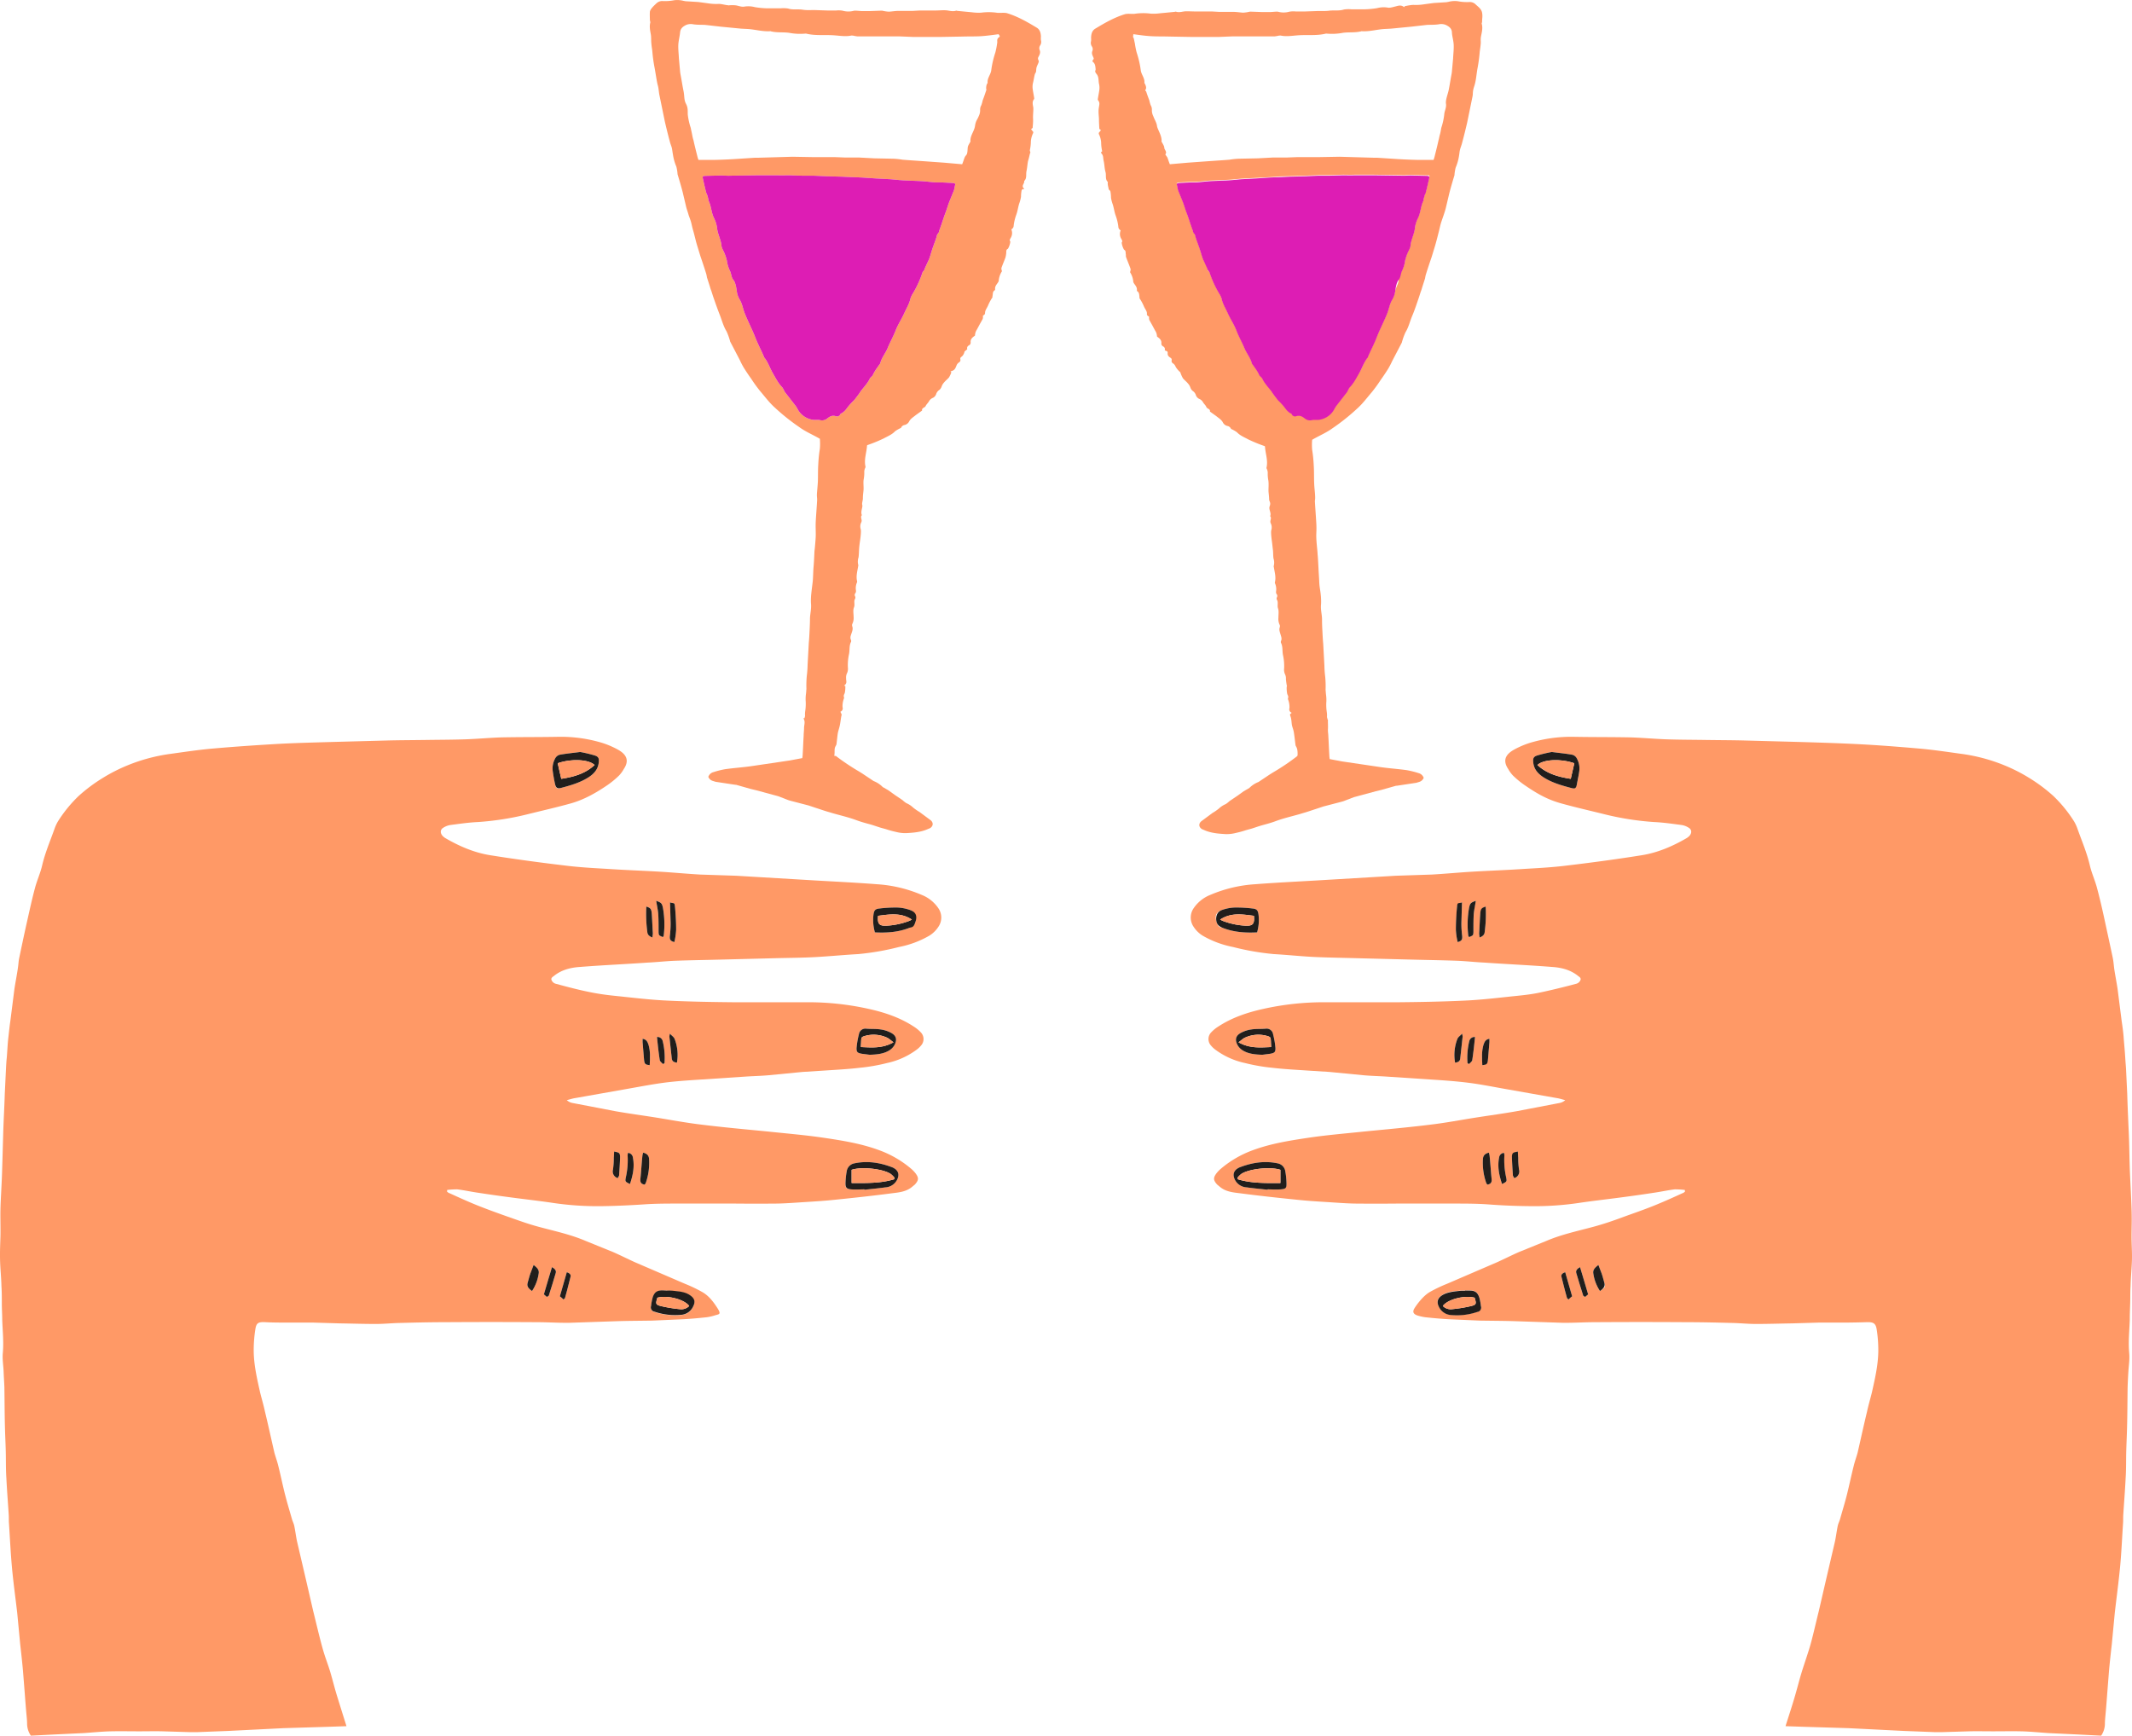 <svg xmlns="http://www.w3.org/2000/svg" width="1080" height="879.4" viewBox="-0.027 0.001 1080.048 879.399" style=""><g><title>hdrawnl90_283546294</title><g data-name="Layer 2"><path d="M556.6 67.3a17.1 17.1 0 0 0 1.1-1.4l-.8-.6c-.1-1.7-.2-3.3-.2-4.8s-.4-3.7-.1-5.7.6-2.6-.2-3.8a1.1 1.1 0 0 1-.3-.7c.2-1.4.5-2.8.7-4.2a9.1 9.1 0 0 0 0-3.3c-.5-1.8 0-3.7-1.3-5.3s-.4-1.6-.5-2.5-.1-2.6-1.2-3.5.5-1.2.2-2.1-1.3-2.2-.6-3.7a2.5 2.5 0 0 0-.3-2.2 3.2 3.2 0 0 1-.4-2.7 10.8 10.8 0 0 0 0-1.8c.1-1.9.5-3.6 2.3-4.6 4.8-2.9 9.7-5.7 15.1-7.3a11.1 11.1 0 0 1 2.6-.1h1.9a29.5 29.5 0 0 1 8.4-.1 25 25 0 0 0 4.7-.2l3.2-.3L595 6c.2 0 .5-.2.7-.1 1.8.6 3.5-.2 5.2-.2s3.4.1 5.1.1h8l3.5.2h7.2c1.7 0 3.4.3 5 .4a18.6 18.6 0 0 0 3.4-.5h.9l5.6.2h3.9l2.7-.2h1.1a10.8 10.8 0 0 0 5.9 0 11.3 11.3 0 0 1 3.2-.1h4.5l5.8-.2c2.2-.1 4.5.1 6.7-.2s5 .2 7.4-.6a16 16 0 0 1 3.8-.1h6.7a44.8 44.8 0 0 0 6.3-.6 13 13 0 0 1 5.2-.3c1.2.3 2.6-.2 3.9-.5s2.6-.9 4-.1.6-.1.9-.1 3.4-.8 5-.6a29.6 29.6 0 0 0 5.2-.4l4.5-.6 6.4-.4 1.1-.2a12.5 12.5 0 0 1 4.7-.3 24.3 24.3 0 0 0 6 .4 4.2 4.2 0 0 1 3.1 1.3c1.3 1.2 2.9 2.3 3.2 4.2s0 2.7 0 4-.3 1.1-.2 1.5c.6 2.1.1 4.1-.3 6.1s-.1 2.6-.2 3.9-.3 2.7-.5 4.1a78.6 78.6 0 0 1-1.1 8.3c-.6 3.1-.7 6.3-1.7 9.3s-.5 3.6-.9 5.3l-2.7 13.2c-.8 3.4-1.6 6.7-2.5 10-.3 1.3-.8 2.4-1.1 3.6s-.3 2.1-.5 3.1a24.3 24.3 0 0 1-1.7 6 20.8 20.8 0 0 0-.6 3.6v.2c-.9 3-1.8 6-2.6 9.1l-1.8 7.6c-.3 1.2-.7 2.4-1.1 3.6s-.8 2.3-1.2 3.5-.8 3.1-1.2 4.7-1.2 4.8-1.9 7.2l-1.8 5.9c-1 2.9-2 5.9-2.9 8.8a12.9 12.9 0 0 0-.4 1.9l-1.5 4.7a17.2 17.2 0 0 1-.7 2.1l-.9 2.8c-1.1 3.2-2.1 6.3-3.4 9.4s-1.8 5.7-3.4 8.3a31.2 31.2 0 0 0-1.7 4.6c-.1.2-.1.5-.2.7l-4.9 9.4a37.5 37.5 0 0 1-2.1 4c-1.2 1.9-2.4 3.7-3.7 5.5a70.1 70.1 0 0 1-4.5 6.2c-2.4 2.8-4.6 5.8-7.4 8.3a105.5 105.5 0 0 1-12.4 9.9c-3 2.2-6.5 3.7-9.7 5.5l-.7.4a29 29 0 0 0 0 5.1 70.5 70.5 0 0 1 .8 7.9c.2 2.8.1 5.7.2 8.6s.4 4.6.5 6.9-.2 2-.1 3c.2 3.6.5 7.3.7 10.9s-.1 4.9 0 7.3.3 4.1.5 6.2.1 1.7.2 2.6.3 4.4.4 6.6.3 4.7.4 7.1.5 3.9.7 5.9a31.7 31.7 0 0 1 .2 5.3c-.3 2.7.5 5.1.5 7.7s.1 4.1.2 6.1.2 4.1.4 6.2l.6 11a52.7 52.7 0 0 0 .4 5.6 51 51 0 0 1 .2 6.8c.1.7.1 1.4.2 2.2a20.6 20.6 0 0 1 .2 3.5 24.4 24.4 0 0 0 .2 5.4 11.5 11.5 0 0 1 .1 2.6l.3 1.1c0 .2.3.5.2.7s.1 2.8 0 4.2.2 2.6.2 3.9c.2 3.2.3 6.4.5 9.6a12.4 12.4 0 0 0 .2 1.8l6.4 1.2 19.6 2.9c4.3.6 8.7.9 13 1.5a43.9 43.9 0 0 1 6 1.5 3.7 3.7 0 0 1 2.6 2.4 3.5 3.5 0 0 1-2.1 2l-1.6.5-9.9 1.5h-.4l-7.4 2.1-2.9.7-11.1 3-4.4 1.7a12.7 12.7 0 0 1-1.8.6l-9.2 2.4-3.9 1.3c-2.2.7-4.4 1.5-6.6 2.1l-2 .6c-3.9 1.1-7.8 2-11.6 3.4-2.1.8-4.3 1.4-6.5 2s-3.8 1.2-5.7 1.8l-2.9.8a48.4 48.4 0 0 1-5.1 1.4 18.5 18.5 0 0 1-5.2.6c-3.7-.2-7.4-.5-10.8-2l-1.2-.5c-1.8-1.1-1.8-3-.1-4.2l5.4-4a25.7 25.7 0 0 0 3.2-2.2 11.8 11.8 0 0 1 3.5-2.3 12.5 12.5 0 0 0 1.9-1.5l4-2.7 3.2-2.3 2.4-1.4c.2-.1.5-.2.6-.4a13.4 13.4 0 0 1 4.5-2.9l.6-.4 5.1-3.4 1.6-1a115.5 115.5 0 0 0 11.8-7.9c.3-.2.7-.6.7-.8s.2-2.9-.6-4.2l-.4-.8c-.3-2.1-.5-4.2-.8-6.2s-.7-2.6-1-3.9-.2-3.2-.8-4.7.3-1.1.6-1.8a1.8 1.8 0 0 1-1.1-2.3 10.7 10.7 0 0 0-.7-4.4 4.3 4.3 0 0 0-.1-.5c.4-.8.1-1.4-.3-2.2a14.2 14.2 0 0 1-.3-3.6c0-.3.2-.6.1-.7s-.4-2.2-.5-3.3a4.8 4.8 0 0 0-.5-2.6 5.6 5.6 0 0 1-.4-2.9 25.7 25.7 0 0 0-.6-6.8c-.4-2.1 0-4.2-1-6.1a1.4 1.4 0 0 1 0-.9c.6-1.2.1-2.2-.2-3.3s-.9-2.4-.4-3.7a2.1 2.1 0 0 0 0-1.1 6.8 6.8 0 0 1-.7-3.7c0-1.7.3-3.4-.2-4.8s.3-3.1-.6-4.4a1.5 1.5 0 0 1 .1-1.3 1.4 1.4 0 0 0-.3-1.6 2.3 2.3 0 0 1-.2-1.2 7.2 7.2 0 0 0-.5-4.1 1.1 1.1 0 0 1-.1-.5c.7-2.6-.1-5.1-.5-7.7a4.3 4.3 0 0 1-.1-.5 6.8 6.8 0 0 0-.1-4c-.2-1.5-.1-3-.3-4.5s-.3-2.8-.5-4.2-.6-4.6-.3-5.6a4.7 4.7 0 0 0-.2-3.3 2.1 2.1 0 0 1-.2-1.6c.1-.7.5-1.5-.2-2.2.8-1.7-.9-3.3-.2-5.1s-.3-2.3-.3-3.5-.2-2.6-.3-3.8.2-3.9-.1-5.7a17.5 17.5 0 0 1-.3-3.9 4.9 4.9 0 0 0-.5-2 .8.8 0 0 1-.1-.7c.8-3.6-.6-7-.8-10.6l-.2-.2a75.9 75.9 0 0 1-8.3-3.4c-2-1.1-4.1-1.9-5.7-3.6a16 16 0 0 0-3-1.7 2.4 2.4 0 0 0-1.9-1.5 3.5 3.5 0 0 1-2.3-1.9c-.7-1.3-2.1-2.1-3.3-3.1l-3.2-2.3c.3-1.4-1.4-1.3-1.8-2.3s-1.3-1.6-1.8-2.6a4.1 4.1 0 0 0-2-1.6 3.4 3.4 0 0 1-1.6-2.1 4.1 4.1 0 0 0-1.6-1.9 3.9 3.9 0 0 1-1.1-1.7 5.9 5.9 0 0 0-1.2-2c-.8-1-1.8-1.7-2.6-2.7a17.5 17.5 0 0 1-1.1-2.4c-.1-.3-.2-.7-.4-.8s-1.8-1.7-2.3-2.9a3.2 3.2 0 0 0-1.2-1.4 1.4 1.4 0 0 1-.7-1.5 1.1 1.1 0 0 0-.5-1.3c-.9-.6-1.6-1.1-1.5-2.4s-.9-.9-1.5-1.5a1.5 1.5 0 0 0-.8-1.9 1.6 1.6 0 0 1-.9-1.5c.2-1.8-1-2.6-2.2-3.5a5.7 5.7 0 0 0-1-3.1l-1.5-2.8-1.4-2.5a3.9 3.9 0 0 1-.1-1.6c-.3-.4-1.2-.4-1.1-1.6s-1-2.4-1.5-3.6a23.2 23.2 0 0 0-2.2-4.1c-.2-.2 0-.6-.1-.9s0-2-.9-2.6a.8.8 0 0 1-.4-.6c.2-1.4-.6-2.3-1.3-3.3a4.1 4.1 0 0 1-.5-.9 10.5 10.5 0 0 0-1.6-4.9c-.1-.2.1-.5.1-.7a2.2 2.2 0 0 0 .1-1.1c-.6-1.7-1.3-3.4-2-5.2s-.2-1.4-.4-2.1.2-1.9-.9-2.4a9.6 9.6 0 0 1-1.2-3.6c.6-.8.1-1.3-.2-1.9a4.7 4.7 0 0 1-.3-4.3 2.2 2.2 0 0 1-1.2-2 25 25 0 0 0-1.3-5.4c-.7-1.9-.9-3.8-1.5-5.7a18.9 18.9 0 0 1-.9-3.4 18.2 18.2 0 0 0-.3-3.2c0-.2-.3-.5-.5-.7s-.5-.5-.4-.6-.7-2.3-.4-3.5c-1.5-1.4-.7-3.4-1.2-5.1s-.5-3.7-.9-5.5-.1-2.6-1-3.7.3-.9.2-1.4a21.2 21.2 0 0 1-.5-4.4 11.6 11.6 0 0 0-1.2-4.3zm39.5 25.8c.3 1.1.4 2.1.7 3.1l2.2 5.4c.8 2 1.4 4 2.1 6s1.3 3.7 1.9 5.5.9 2.3 1.2 3.4.2 1.2.8 1.6a2.5 2.5 0 0 1 .4.9c.2.7.4 1.5.7 2.3l1.3 3.6c.8 2.2 1.3 4.5 2.2 6.6s1.8 2.9 2.1 4.7.8 1 1 1.5a51.8 51.8 0 0 0 4.9 10.7 11.5 11.5 0 0 1 1.2 2.5c.6 2.8 2.1 5.1 3.2 7.6s3.1 5.7 4.3 8.6 2.8 5.8 4 8.8 3.1 5 3.8 7.8a.9.9 0 0 0 .3.5c.9 1.3 1.9 2.6 2.7 4a11.9 11.9 0 0 1 .8 1.6c.4.6 1.2 1.1 1.5 1.7 1.1 2.5 3.4 4.3 4.8 6.7s1.8 2.5 2.7 3.7l.5.6a33.1 33.1 0 0 1 3.9 4.4 8 8 0 0 0 2.1 2c.3.2.8.3.9.6a1.8 1.8 0 0 0 2.2 1.1c2-.7 3.3.2 4.7 1.3a4.1 4.1 0 0 0 3.6.6c1.3-.2 2.7.1 3.9-.2a10.4 10.4 0 0 0 7.5-5.8l.7-1.1 5.6-7.2a21.2 21.2 0 0 1 1.1-2.1c2.1-2.1 3.3-4.8 4.9-7.3s2.4-5.5 4.2-7.8c.2-.1.2-.3.3-.5 1.4-3.4 3.1-6.6 4.5-10.1s3.7-8 5.3-12.1c.9-2.3 1.2-4.8 2.6-7a11.1 11.1 0 0 0 1.3-3.6c.3-2.2 1.9-3.9 1.8-6.2s1-3.1 1.7-4.5a17 17 0 0 0 1.6-5.3 23 23 0 0 1 1.7-4.8 12.2 12.2 0 0 0 1-2.4c.2-3.3 2-6.2 2.3-9.5a15.4 15.4 0 0 1 1.6-5c1.3-2.7 1.3-5.9 2.7-8.7.1-.2 0-.5.1-.7a13.3 13.3 0 0 1 .5-1.9c.2-.8.6-1.5.8-2.3s.9-4 1.4-6 .2-1.5-1.1-1.6l-8.1-.2c-1.6 0-3.2.2-4.7.1l-14-.2h-9.9c-2 .1-3.9 0-5.9 0l-6.5.2h-5.8l-6.7.3-7.5.2c-2.4.1-4.8.1-7.1.3s-6.9.4-10.3.6l-7.5.4c-2.4.2-4.8.5-7.2.6l-7.2.3c-2.8.1-5.5.5-8.3.7h-3l-5.7.3a3.3 3.3 0 0 0-1.3.4zm-3.5-9.9l9.2-.8 9.7-.7 8.7-.6 2.6-.2a37.5 37.5 0 0 1 4.7-.5l9.7-.2 7.5-.4h6.9l5.2-.2h10.5l11.3-.2 17.2.5h1.7l7.7.5c4.3.3 8.5.5 12.8.6h8.2a15.6 15.6 0 0 0 .5-1.6c.7-2.8 1.4-5.5 2-8.3.3-.9.4-1.9.7-2.9s.5-2.3.7-3.4a33.8 33.8 0 0 0 1.5-6.7c.1-1.9 1.2-3.6.9-5.5s.8-4.5 1.3-6.7 1-5.8 1.6-8.8c0-.3.1-.6.1-.9l.6-6.6c.1-2.3.4-4.6.3-6.9s-.8-4.2-.9-6.3-1.5-3-3.1-3.8a6.2 6.2 0 0 0-3.6-.3c-2 .3-4 .2-6 .3l-7.9.9-10.3 1-3.8.2c-3.6.3-7.1 1.3-10.8 1.1-.3-.1-.5.1-.7.1-3 .7-6 .3-9 .7a29.6 29.6 0 0 1-8.4.4h-.2c-4.8 1.2-9.6.5-14.5.9-2.8.2-5.6.7-8.4.1a5.2 5.2 0 0 0-1.7.2l-1.3.2h-21.1l-7.3.3h-13.8l-11.3-.2c-3.2-.1-6.3 0-9.5-.2s-5.7-.6-8.7-1c0 .6-.3 1.5 0 1.7s.5 2 .8 3a37.3 37.3 0 0 0 .9 4.6 49 49 0 0 1 2.1 9.2c.4 2.2 2.1 3.9 1.8 6.2 0 .1.2.2.2.3s1.1 1.8.5 2.9.1.7.2 1.1 1 3 1.6 4.5a18.2 18.2 0 0 0 .7 2.5 4.2 4.2 0 0 1 .6 2.5 6.6 6.6 0 0 0 .7 3c.6 1.7 1.7 3.3 1.9 5s2.6 5 2.3 7.9a.9.9 0 0 0 .3.5c.4.9 1.1 1.8 1.1 2.7s1.6 2.1.5 3.3c.4.7.9 1.2 1.1 1.7s.7 2.1 1.2 3.3z" fill="#f96"></path><path d="M596.1 93.1a3.3 3.3 0 0 1 1.3-.4l5.7-.3h3c2.8-.2 5.5-.6 8.3-.7l7.2-.3c2.4-.1 4.8-.4 7.2-.6l7.5-.4c3.4-.2 6.8-.5 10.3-.6s4.7-.2 7.1-.3l7.5-.2 6.7-.3h5.8l6.5-.2c2 0 3.9.1 5.9 0h9.9l14 .2c1.5.1 3.1-.1 4.7-.1l8.1.2c1.3.1 1.4.3 1.1 1.6s-.9 4-1.4 6-.6 1.5-.8 2.3a13.3 13.3 0 0 0-.5 1.9c-.1.2 0 .5-.1.7-1.4 2.8-1.4 6-2.7 8.7a15.4 15.4 0 0 0-1.6 5c-.3 3.3-2.1 6.2-2.3 9.5a12.2 12.2 0 0 1-1 2.4 23 23 0 0 0-1.7 4.8 17 17 0 0 1-1.6 5.3c-.7 1.4-.6 3.2-1.7 4.5s-1.5 4-1.8 6.2a11.1 11.1 0 0 1-1.3 3.6c-1.4 2.2-1.7 4.7-2.6 7-1.6 4.1-3.7 8-5.3 12.1s-3.1 6.7-4.5 10.1c-.1.2-.1.4-.3.5-1.8 2.3-2.7 5.2-4.2 7.8s-2.8 5.2-4.9 7.3a21.2 21.2 0 0 0-1.1 2.1l-5.6 7.2-.7 1.1a10.4 10.4 0 0 1-7.5 5.8c-1.2.3-2.6 0-3.9.2a4.1 4.1 0 0 1-3.6-.6c-1.4-1.1-2.7-2-4.7-1.3a1.8 1.8 0 0 1-2.2-1.1c-.1-.3-.6-.4-.9-.6a8 8 0 0 1-2.1-2 33.1 33.1 0 0 0-3.9-4.4l-.5-.6c-.9-1.2-1.9-2.4-2.7-3.7s-3.7-4.2-4.8-6.7c-.3-.6-1.1-1.1-1.5-1.7a11.9 11.9 0 0 0-.8-1.6c-.8-1.4-1.8-2.7-2.7-4a.9.9 0 0 1-.3-.5c-.7-2.8-2.7-5.1-3.8-7.8s-2.8-5.7-4-8.8-3-5.7-4.3-8.6-2.6-4.8-3.2-7.6a11.5 11.5 0 0 0-1.2-2.5 51.8 51.8 0 0 1-4.9-10.7c-.2-.5-.9-1-1-1.5s-1.4-3.2-2.1-4.7-1.4-4.4-2.2-6.6l-1.3-3.6c-.3-.8-.5-1.6-.7-2.3a2.5 2.5 0 0 0-.4-.9c-.6-.4-.6-1-.8-1.6s-.8-2.2-1.2-3.4-1.2-3.7-1.9-5.5-1.3-4-2.1-6l-2.2-5.4c-.3-1-.4-2-.7-3.1z" fill="#dd1db4"></path><path d="M853.5 602.9a43.6 43.6 0 0 0-5.1-.3c-3.3.4-6.5 1.1-9.8 1.6q-8.4 1.3-16.8 2.4c-7.4 1-14.8 1.8-22.1 2.9a154.1 154.1 0 0 1-25.4 1.6q-10.3-.1-20.7-.9c-5.8-.4-11.7-.4-17.6-.4h-28.4q-10.6.1-21.3 0c-4.9-.1-9.7-.5-14.6-.8s-9.6-.6-14.3-1.1c-10-1-20-2.1-29.9-3.4-3.5-.4-7-.9-9.8-3.4l-1.1-.9c-2-2.2-2.1-3.4-.4-5.7a16.1 16.1 0 0 1 2.2-2.3 52.9 52.9 0 0 1 16.4-9.5c9-3.3 18.4-4.8 27.7-6.2s19-2.2 28.5-3.2c11.2-1.1 22.5-2.1 33.7-3.5 7.7-.9 15.4-2.4 23.1-3.6s13.7-2 20.5-3.2l21.9-4.2a5.9 5.9 0 0 0 2.7-1.4c-1.3-.3-2.7-.8-4-1l-26-4.6c-6.3-1.1-12.6-2.4-19-3.2s-12.2-1.2-18.3-1.6l-24.2-1.6c-3.5-.2-7-.3-10.5-.6l-17.5-1.7-11.1-.7c-6-.4-11.9-.7-17.8-1.4a92.7 92.7 0 0 1-13.8-2.4 38.7 38.7 0 0 1-14.8-6.6 12.6 12.6 0 0 1-2.4-2.2 4.9 4.9 0 0 1 .1-6.8 18.1 18.1 0 0 1 3.4-2.8c7-4.6 14.7-7.2 22.8-9a140.3 140.3 0 0 1 31.6-3.4h37c10.9-.1 21.8-.3 32.7-.8 7.4-.3 14.8-1.1 22.2-1.9 5.4-.6 10.9-1 16.2-2.1s12.8-2.9 19.1-4.6a3.2 3.2 0 0 0 2-1.8c.5-1.2-.7-1.7-1.4-2.3-3.8-3-8.4-4.1-13.1-4.4-11.4-.9-22.8-1.4-34.2-2.2-4.4-.2-8.8-.7-13.2-.9-7.7-.3-15.4-.4-23.1-.6l-27.5-.7c-7.2-.2-14.3-.3-21.4-.6s-14.2-1.1-21.4-1.5a131.8 131.8 0 0 1-20.7-3.6 49.6 49.6 0 0 1-15.3-5.7 14.7 14.7 0 0 1-4.7-4.6 8.3 8.3 0 0 1 .1-9.4 18.4 18.4 0 0 1 8.4-6.7 68.5 68.5 0 0 1 22.7-5.4c10.3-.8 20.6-1.3 31-1.9l40.3-2.4 18.2-.6c7.1-.4 14.2-1.1 21.3-1.5 8.7-.5 17.4-.8 26.1-1.4 7.1-.4 14.2-.8 21.3-1.7 12.6-1.5 25.2-3.2 37.7-5.2 8.1-1.3 15.5-4.5 22.6-8.6a6.5 6.5 0 0 0 1.6-1.3c1.2-1.4 1.1-3.1-.4-4a9.3 9.3 0 0 0-3.6-1.4c-4.6-.6-9.3-1.3-13.9-1.5a144.8 144.8 0 0 1-24.6-3.8c-7.6-1.9-15.2-3.6-22.7-5.7s-12.8-5.4-18.5-9.3a44.8 44.8 0 0 1-5.8-4.8 16.5 16.5 0 0 1-2.4-3.3c-2.8-4.2-1.5-7.3 3-9.8a43.5 43.5 0 0 1 10-4 72.4 72.4 0 0 1 19.7-2.5c9.8.2 19.6.1 29.3.3 6.3.2 12.5.8 18.8 1s12.9.2 19.3.3 13.9.1 20.8.3l26.1.7c9.9.3 19.9.6 29.9 1.1s20.4 1.3 30.7 2.2c7.2.6 14.5 1.7 21.7 2.7a88.7 88.7 0 0 1 22.2 5.9 84.4 84.4 0 0 1 12.7 6.5 81.7 81.7 0 0 1 12 9 68.2 68.2 0 0 1 10.5 12.9 20.9 20.9 0 0 1 1.7 3.7c2.2 6.2 4.8 12.2 6.3 18.7.9 3.8 2.6 7.5 3.6 11.3 1.5 5.6 2.8 11.3 4 16.9s2.7 12.4 4 18.6c.4 2 .5 4 .8 6s1.1 6.3 1.6 9.5l2.1 16.5c.4 2.7.8 5.5 1 8.3s.6 6.8.8 10.2.3 3.8.4 5.7l.6 12.5c.2 6.7.5 13.4.8 20.1s.3 13.6.6 20.4.6 12 .8 18 0 9.1 0 13.7.3 7.9.2 11.9-.6 8.9-.7 13.4c-.2 2.9-.1 5.9-.2 8.9s-.2 5.4-.2 8.2c-.2 5.6-.8 11.2-.3 16.8.3 3.1-.2 6.2-.4 9.3s-.3 5.4-.4 8.1c-.1 7-.1 14-.3 21-.1 3.9-.3 7.8-.4 11.7s0 8.9-.3 13.3c-.3 6.2-.8 12.4-1.2 18.6-.1 1.4 0 2.8-.1 4.1-.5 7.4-.8 14.8-1.5 22.2s-1.8 15.6-2.7 23.4l-1.5 15.8c-.5 4.4-1 8.9-1.4 13.3l-.9 11.4c-.3 4-.6 8.1-1 12.2-.1 1.1-.2 2.3-.2 3.5a10.9 10.9 0 0 1-1.9 6l-11.8-.6-14.8-.7c-4.7-.3-9.3-.8-14-.9s-9.5 0-14.3 0-7.9-.1-11.9 0l-13.4.4h-4.4l-15.5-.6-27.9-1.4-23-.7-8.9-.3c1.7-5.4 3.4-10.5 4.9-15.7s2.1-7.8 3.3-11.7 2.9-8.7 4.2-13.1 3-12 4.5-18l3.6-15.6 4.5-19.3c.6-2.7.9-5.5 1.5-8.3.3-1.2.9-2.3 1.2-3.5 1.1-3.9 2.3-7.8 3.3-11.7s2.3-10.1 3.6-15.2c.5-2.1 1.3-4.2 1.9-6.4 1.6-6.9 3.1-13.9 4.8-20.9.7-3.3 1.7-6.6 2.5-9.9 1.5-6.7 3.1-13.6 3.2-20.6a67.9 67.9 0 0 0-.8-11c-.5-3.3-1.7-3.9-5.1-3.8s-7.5.2-11.3.2h-12.8l-13.4.4c-6.2.1-12.4.3-18.6.3-3.9 0-7.7-.4-11.6-.5-7.8-.2-15.6-.4-23.4-.4-15.5-.1-31-.1-46.6 0-5.5 0-11 .4-16.6.3l-23.6-.8c-6-.2-12.1-.2-18.1-.3l-15.7-.7c-4-.2-8-.6-11.9-1a25.9 25.9 0 0 1-4-.9c-2-.7-2.6-1.8-1.5-3.6s4.5-6.5 8-8.4a71.5 71.5 0 0 1 8.4-4l25.3-10.9c3.8-1.7 7.5-3.6 11.4-5.3l13.8-5.6c7.7-3.3 15.9-5 24-7.2 4.8-1.3 9.5-2.9 14.1-4.6s11.4-4 17-6.3 9.3-4 13.9-6.1c.5-.1.8-.5 1.2-.8a2.2 2.2 0 0 1-.1-.8zM786.1 381a67 67 0 0 0-7.5 1.8c-1.8.6-2.1 1.5-1.9 3.4.3 3.4 2.3 5.7 5 7.5 4.3 2.8 9.2 4.2 14.1 5.5 1.9.5 2.6-.1 3-1.8s.9-4.4 1.2-6.6a10.4 10.4 0 0 0-1.2-6.5 3.6 3.6 0 0 0-2.3-1.9c-3.3-.6-6.6-.9-10.4-1.4zm-144 221.8v-.2c2.2 0 4.5.2 6.7 0s3-.7 2.9-3.3a38 38 0 0 0-.6-5.8 4.8 4.8 0 0 0-4-4.1c-6.7-1.4-13.2-.3-19.5 2.2l-1 .6c-1.8 1.4-2.1 3.1-1.2 5.2a7.1 7.1 0 0 0 6.2 4.2c3.5.5 7 .8 10.5 1.2zm-5.3-130.4a22.4 22.4 0 0 0 .7-9.2c-.3-2.1-1-2.7-3-2.9a67.9 67.9 0 0 0-9-.5 21.5 21.5 0 0 0-6.6 1.3c-3 1.1-3.6 3.1-2.6 6.1s1.8 2.4 3.3 3c5.5 2.1 11.1 2.5 17.2 2.2zm105.3 181.5a16.9 16.9 0 0 0-3.2.1c-2.9.3-5.9.5-8.4 2.2s-2.8 3.4-1.6 5.8a7.3 7.3 0 0 0 5.4 4.1 32.2 32.2 0 0 0 14.1-1.5 2.2 2.2 0 0 0 1.8-2.9 29.7 29.7 0 0 0-.8-4.3c-.9-2.8-2.3-3.7-5.3-3.6zM639.5 534.4l3.9-.5c2.2-.4 2.8-.8 2.7-3a41.6 41.6 0 0 0-1.2-6.9 3.3 3.3 0 0 0-3.8-2.8c-2.4.2-4.9 0-7.3.4a15.4 15.4 0 0 0-5 1.6c-2.8 1.4-3.4 3.5-1.9 6.3a7.5 7.5 0 0 0 2.8 2.8c2.7 1.6 5.9 2 9.8 2.1zM754.2 584c-2 .5-2.9 1.5-3 3.3a30.9 30.9 0 0 0 1.7 12.1 2.4 2.4 0 0 0 .6.8c1.8-.3 2.3-1.3 2.1-2.9-.4-3.9-.6-7.8-1-11.6a6.8 6.8 0 0 0-.4-1.7zm-15.8-106.7c2.2-.5 2.4-1.5 2.3-3a50.2 50.2 0 0 1-.4-6.7l.3-10.4c-2.2.8-2.5 1-2.6 3.1s-.5 7.2-.5 10.8a35.7 35.7 0 0 0 .9 6.2zm9.2-20.9c-2.5.9-2.9 1.2-3.4 3.5a48.3 48.3 0 0 0-.4 14.2c0 .2.3.4.4.7 2.1-.9 2.1-.9 2.2-2.5 0-3.2 0-6.4.2-9.6s.7-4.2 1-6.3zm62.9 197.7c2.8-1.9 2.9-2.1 2.1-4.6s-.8-3-1.3-4.4l-1.6-4.2c-1.6 1.3-2.8 2.3-2.6 4.1a21.6 21.6 0 0 0 3.4 9.1zm-49.6-54.2c2.4-1.2 2.5-1.2 2.1-3.3a39.7 39.7 0 0 1-.9-11.4c0-.3-.2-.6-.2-1.1a2.7 2.7 0 0 0-2.5 2.4c-.9 4.6 0 9 1.5 13.4zm39.5 42.1c-1.4.8-2.3 1.7-1.9 3 1.1 3.8 2.3 7.6 3.5 11.4 0 .2.4.3 1 .7l1.5-1.3c-1.5-5-2.7-9.3-4.1-13.8zm-47.8-182.7c-2.3.8-2.7 2.5-2.8 4.3s-.3 6.2-.5 9.3c0 .7.2 1.3.2 2.1 1.6-.6 2.5-1.4 2.6-2.8a69 69 0 0 0 .5-12.9zm16.3 124.1c-2 .6-3.1 1.4-3 3.2s.3 6 .5 9a8.3 8.3 0 0 0 .7 1.3 3.5 3.5 0 0 0 2.4-4.3 40.3 40.3 0 0 1-.4-6c-.1-1-.1-1.9-.2-3.2zm-31.8-45c1.6-.2 2.4-.7 2.6-2l1.2-11c.1-.4-.1-.7-.2-1.7-1.1 1.1-2 1.7-2.4 2.6a22.4 22.4 0 0 0-1.2 12.1zm6.3.3l.8.4c.6-.7 1.5-1.3 1.6-2 .6-3.9 1-7.7 1.4-11.7a2.7 2.7 0 0 0-2.9 2.1 35.4 35.4 0 0 0-.9 11.2zm49.5 105.9c-1.3.4-2.2 1.1-1.9 2.3.9 3.6 1.8 7.2 2.8 10.7 0 .3.4.4.8.8a12.9 12.9 0 0 1 1.8-1.6l-3.5-12.2zm-42-104.9c2.3-.3 2.8-1.6 2.9-3.3s.5-5.6.7-8.4v-1.7c-2 .3-2.5 1.6-3 3-1 3.4-.8 6.7-.6 10.4z" fill="#f96"></path><path d="M786.1 381c3.8.5 7.1.8 10.4 1.4a3.6 3.6 0 0 1 2.3 1.9 10.4 10.4 0 0 1 1.2 6.5c-.3 2.2-.8 4.4-1.2 6.6s-1.1 2.3-3 1.8c-4.9-1.3-9.8-2.7-14.1-5.5-2.7-1.8-4.7-4.1-5-7.5-.2-1.9.1-2.8 1.9-3.4a67 67 0 0 1 7.5-1.8zm11.4 5.7c-6.9-2.4-15.7-2-18.7.9 4.8 4.4 10.5 6 16.9 7l1.8-7.9z" fill="#211e1c"></path><path d="M642.1 602.8c-3.5-.4-7-.7-10.5-1.2a7.1 7.1 0 0 1-6.2-4.2c-.9-2.1-.6-3.8 1.2-5.2l1-.6c6.3-2.5 12.8-3.6 19.5-2.2a4.8 4.8 0 0 1 4 4.1 38 38 0 0 1 .6 5.8c.1 2.6-.3 3.1-2.9 3.3s-4.5 0-6.7 0v.2zm6.5-10.1c-5.1-1.7-15.9-.5-19.8 2.1a11.4 11.4 0 0 0-1.9 1.9 3.1 3.1 0 0 0 .2.8c6.9 2.1 14.1 1.9 21.5 1.9v-6.7z" fill="#211e1c"></path><path d="M636.8 472.4c-6.1.3-11.7-.1-17.2-2.2-1.5-.6-2.8-1.3-3.3-3s-.4-5 2.6-6.1a21.5 21.5 0 0 1 6.6-1.3 67.9 67.9 0 0 1 9 .5c2 .2 2.7.8 3 2.9a22.4 22.4 0 0 1-.7 9.2zm-1.6-8.4c-5.7-.7-11.5-1.8-17.1 1.9a10.2 10.2 0 0 0 2.2 1 37.7 37.7 0 0 0 10.5 2.1c3.8.2 4.8-.8 4.4-5z" fill="#211e1c"></path><path d="M742.1 653.9h2c3-.1 4.4.8 5.3 3.6a29.7 29.7 0 0 1 .8 4.3 2.2 2.2 0 0 1-1.8 2.9 32.2 32.2 0 0 1-14.1 1.5 7.3 7.3 0 0 1-5.4-4.1c-1.2-2.4-.7-4.3 1.6-5.8s5.5-1.9 8.4-2.2a16.9 16.9 0 0 1 3.2-.1zm4.9 3.6c-5.2-1.4-13.8.9-16.1 4.2a5.6 5.6 0 0 0 4.8 1.6 70.6 70.6 0 0 0 9.2-1.5c3-.7 3.1-1.1 2.1-4.3z" fill="#211e1c"></path><path d="M639.5 534.4c-3.9-.1-7.1-.5-9.8-2.1a7.5 7.5 0 0 1-2.8-2.8c-1.5-2.8-.9-4.9 1.9-6.3a15.4 15.4 0 0 1 5-1.6c2.4-.4 4.9-.2 7.3-.4a3.3 3.3 0 0 1 3.8 2.8 41.6 41.6 0 0 1 1.2 6.9c.1 2.2-.5 2.6-2.7 3l-3.9.5zm-12.1-6.3c5.7 3.2 11.1 2.6 16.5 2.4 0-1.1-.1-1.9-.1-2.6-.1-2.4-.1-2.5-2.2-3.1a16.1 16.1 0 0 0-10.6.8c-1.1.4-2 1.3-3.6 2.5z" fill="#211e1c"></path><path d="M754.2 584a6.8 6.8 0 0 1 .4 1.7c.4 3.8.6 7.7 1 11.6.2 1.6-.3 2.6-2.1 2.9a2.4 2.4 0 0 1-.6-.8 30.9 30.9 0 0 1-1.7-12.1c.1-1.8 1-2.8 3-3.3z" fill="#211e1c"></path><path d="M738.4 477.3a35.7 35.7 0 0 1-.9-6.2c0-3.6.2-7.2.5-10.8s.4-2.3 2.6-3.1l-.3 10.4a50.2 50.2 0 0 0 .4 6.7c.1 1.5-.1 2.5-2.3 3z" fill="#211e1c"></path><path d="M747.6 456.4c-.3 2.1-.8 4.2-1 6.3s-.2 6.4-.2 9.6c-.1 1.6-.1 1.6-2.2 2.5-.1-.3-.4-.5-.4-.7a48.3 48.3 0 0 1 .4-14.2c.5-2.3.9-2.6 3.4-3.5z" fill="#211e1c"></path><path d="M810.5 654.1a21.6 21.6 0 0 1-3.4-9.1c-.2-1.8 1-2.8 2.6-4.1l1.6 4.2c.5 1.4.9 3 1.3 4.4s.7 2.7-2.1 4.6z" fill="#211e1c"></path><path d="M760.9 599.9c-1.5-4.4-2.4-8.8-1.5-13.4a2.7 2.7 0 0 1 2.5-2.4c0 .5.2.8.2 1.1a39.7 39.7 0 0 0 .9 11.4c.4 2.1.3 2.1-2.1 3.3z" fill="#211e1c"></path><path d="M800.4 642c1.4 4.5 2.6 8.8 4.1 13.8l-1.5 1.3c-.6-.4-1-.5-1-.7-1.2-3.8-2.4-7.6-3.5-11.4-.4-1.3.5-2.2 1.9-3z" fill="#211e1c"></path><path d="M752.6 459.3a69 69 0 0 1-.5 12.9c-.1 1.4-1 2.2-2.6 2.8 0-.8-.2-1.4-.2-2.1.2-3.1.3-6.2.5-9.3s.5-3.5 2.8-4.3z" fill="#211e1c"></path><path d="M768.9 583.4c.1 1.3.1 2.2.2 3.2a40.3 40.3 0 0 0 .4 6 3.5 3.5 0 0 1-2.4 4.3 8.3 8.3 0 0 1-.7-1.3c-.2-3-.4-6-.5-9s1-2.6 3-3.2z" fill="#211e1c"></path><path d="M737.1 538.4a22.4 22.4 0 0 1 1.2-12.1c.4-.9 1.3-1.5 2.4-2.6.1 1 .3 1.3.2 1.7l-1.2 11c-.2 1.3-1 1.8-2.6 2z" fill="#211e1c"></path><path d="M743.4 538.7a35.4 35.4 0 0 1 .9-11.2 2.7 2.7 0 0 1 2.9-2.1c-.4 4-.8 7.8-1.4 11.7-.1.7-1 1.3-1.6 2l-.8-.4z" fill="#211e1c"></path><path d="M792.9 644.6l3.5 12.2a12.9 12.9 0 0 0-1.8 1.6c-.4-.4-.8-.5-.8-.8-1-3.5-1.9-7.1-2.8-10.7-.3-1.2.6-1.9 1.9-2.3z" fill="#211e1c"></path><path d="M750.9 539.7c-.2-3.7-.4-7 .6-10.4.5-1.4 1-2.7 3-3v1.7c-.2 2.8-.5 5.6-.7 8.4s-.6 3-2.9 3.3z" fill="#211e1c"></path><path d="M797.5 386.7l-1.8 7.9c-6.4-1-12.1-2.6-16.9-7 3-2.9 11.8-3.3 18.7-.9z" fill="#f96"></path><path d="M648.6 592.7v6.7c-7.4 0-14.6.2-21.5-1.9a3.1 3.1 0 0 1-.2-.8 11.4 11.4 0 0 1 1.9-1.9c3.9-2.6 14.7-3.8 19.8-2.1z" fill="#f96"></path><path d="M635.2 464c.4 4.2-.6 5.2-4.4 5a37.7 37.7 0 0 1-10.5-2.1 10.2 10.2 0 0 1-2.2-1c5.6-3.7 11.4-2.6 17.1-1.9z" fill="#f96"></path><path d="M747 657.5c1 3.2.9 3.6-2.1 4.3a70.6 70.6 0 0 1-9.2 1.5 5.6 5.6 0 0 1-4.8-1.6c2.3-3.3 10.9-5.6 16.1-4.2z" fill="#f96"></path><path d="M627.4 528.1c1.6-1.2 2.5-2.1 3.6-2.5a16.1 16.1 0 0 1 10.6-.8c2.1.6 2.1.7 2.2 3.1 0 .7.1 1.5.1 2.6-5.4.2-10.8.8-16.5-2.4z" fill="#f96"></path><g><path d="M523.4 67.3a11.6 11.6 0 0 0-1.2 4.3 21.2 21.2 0 0 1-.5 4.4c-.1.5.4 1.2.2 1.4s-.6 2.5-1 3.7-.5 3.7-.9 5.5.3 3.7-1.2 5.1c.3 1.2-1.4 2.2-.4 3.5s-.2.4-.4.6-.5.5-.5.7a18.2 18.2 0 0 0-.3 3.2 18.9 18.9 0 0 1-.9 3.4c-.6 1.9-.8 3.8-1.5 5.7a25 25 0 0 0-1.3 5.4 2.2 2.2 0 0 1-1.2 2 4.7 4.7 0 0 1-.3 4.3c-.3.6-.8 1.1-.2 1.9a9.6 9.6 0 0 1-1.2 3.6c-1.1.5-.8 1.5-.9 2.4s-.2 1.4-.4 2.1-1.4 3.5-2 5.2a2.2 2.2 0 0 0 .1 1.1c0 .2.2.5.1.7a10.5 10.5 0 0 0-1.6 4.9 4.1 4.1 0 0 1-.5.9c-.7 1-1.5 1.9-1.3 3.3a.8.8 0 0 1-.4.6c-.9.6-.7 1.7-.9 2.6s.1.7-.1.9a23.2 23.2 0 0 0-2.2 4.1c-.5 1.2-1.5 2.4-1.5 3.6s-.8 1.2-1.1 1.6a3.9 3.9 0 0 1-.1 1.6l-1.4 2.5-1.5 2.8a5.7 5.7 0 0 0-1 3.1c-1.2.9-2.4 1.7-2.2 3.5a1.6 1.6 0 0 1-.9 1.5 1.5 1.5 0 0 0-.8 1.9c-.6.6-1.5 1.1-1.5 1.5s-.6 1.8-1.5 2.4a1.1 1.1 0 0 0-.5 1.3 1.4 1.4 0 0 1-.7 1.5 3.2 3.2 0 0 0-1.2 1.4c-.5 1.2-.8 2.4-2.3 2.9s-.3.5-.4.8a17.5 17.5 0 0 1-1.1 2.4c-.8 1-1.8 1.7-2.6 2.7a5.9 5.9 0 0 0-1.2 2 3.9 3.9 0 0 1-1.1 1.7 4.1 4.1 0 0 0-1.6 1.9 3.4 3.4 0 0 1-1.6 2.1 4.1 4.1 0 0 0-2 1.6c-.5 1-1.4 1.7-1.8 2.6s-2.1.9-1.8 2.3l-3.2 2.3c-1.2 1-2.6 1.8-3.3 3.1a3.5 3.5 0 0 1-2.3 1.9 2.4 2.4 0 0 0-1.9 1.5 16 16 0 0 0-3 1.7c-1.6 1.7-3.7 2.5-5.7 3.6a75.9 75.9 0 0 1-8.3 3.4l-.2.2c-.2 3.6-1.6 7-.8 10.6a.8.8 0 0 1-.1.7 4.9 4.9 0 0 0-.5 2 17.5 17.5 0 0 1-.3 3.9c-.3 1.8.1 3.8-.1 5.7s-.3 2.5-.3 3.8-.6 2.5-.3 3.5-1 3.4-.2 5.1c-.7.7-.3 1.5-.2 2.2a2.1 2.1 0 0 1-.2 1.6 4.7 4.7 0 0 0-.2 3.3c.3 1-.1 4.2-.3 5.6s-.4 2.8-.5 4.2-.1 3-.3 4.5a6.8 6.8 0 0 0-.1 4 4.3 4.3 0 0 1-.1.5c-.4 2.6-1.2 5.1-.5 7.7a1.1 1.1 0 0 1-.1.5 7.2 7.2 0 0 0-.5 4.1 2.3 2.3 0 0 1-.2 1.2 1.4 1.4 0 0 0-.3 1.6 1.5 1.5 0 0 1 .1 1.3c-.9 1.3 0 2.9-.6 4.4s-.2 3.1-.2 4.8a6.8 6.8 0 0 1-.7 3.7 2.1 2.1 0 0 0 0 1.1c.5 1.3 0 2.5-.4 3.7s-.8 2.1-.2 3.3a1.4 1.4 0 0 1 0 .9c-1 1.9-.6 4-1 6.1a25.7 25.7 0 0 0-.6 6.8 5.6 5.6 0 0 1-.4 2.9 4.8 4.8 0 0 0-.5 2.6c-.1 1.1.6 2.3-.5 3.3s.1.4.1.7a14.2 14.2 0 0 1-.3 3.6c-.4.8-.7 1.4-.3 2.2a4.3 4.3 0 0 0-.1.5 10.7 10.7 0 0 0-.7 4.4 1.8 1.8 0 0 1-1.1 2.3c.3.7.8 1.4.6 1.8s-.5 3.1-.8 4.7-.7 2.6-1 3.9-.5 4.1-.8 6.2l-.4.8c-.8 1.3-.4 2.8-.6 4.2s.4.6.7.8a115.5 115.5 0 0 0 11.8 7.9l1.6 1 5.1 3.4.6.4a13.4 13.4 0 0 1 4.5 2.9c.1.2.4.3.6.4l2.4 1.4 3.2 2.3 4 2.7a12.5 12.5 0 0 0 1.9 1.5 11.8 11.8 0 0 1 3.5 2.3 25.7 25.7 0 0 0 3.2 2.2l5.4 4c1.7 1.2 1.7 3.1-.1 4.2l-1.2.5c-3.4 1.5-7.1 1.8-10.8 2a18.5 18.5 0 0 1-5.2-.6 48.4 48.4 0 0 1-5.1-1.4l-2.9-.8c-1.9-.6-3.8-1.3-5.7-1.8s-4.4-1.2-6.5-2c-3.8-1.4-7.7-2.3-11.6-3.4l-2-.6c-2.2-.6-4.4-1.4-6.6-2.1l-3.9-1.3-9.2-2.4a12.7 12.7 0 0 1-1.8-.6l-4.4-1.7-11.1-3-2.9-.7-7.4-2.1h-.4l-9.9-1.5-1.6-.5a3.5 3.5 0 0 1-2.1-2 3.7 3.7 0 0 1 2.6-2.4 43.9 43.9 0 0 1 6-1.5c4.3-.6 8.7-.9 13-1.5l19.6-2.9 6.4-1.2a12.4 12.4 0 0 0 .2-1.8c.2-3.2.3-6.4.5-9.6 0-1.3.2-2.6.2-3.9s.6-2.8 0-4.2.2-.5.2-.7l.3-1.1a11.5 11.5 0 0 1 .1-2.6 24.4 24.4 0 0 0 .2-5.4 20.6 20.6 0 0 1 .2-3.5c.1-.8.1-1.5.2-2.2a51 51 0 0 1 .2-6.8 52.7 52.7 0 0 0 .4-5.6l.6-11c.2-2.1.3-4.1.4-6.2s.2-4.1.2-6.1.8-5 .5-7.7a31.7 31.7 0 0 1 .2-5.3c.2-2 .5-4 .7-5.9s.2-4.8.4-7.1.3-4.4.4-6.6.1-1.7.2-2.6.4-4.1.5-6.2-.1-4.8 0-7.3.5-7.3.7-10.9c.1-1-.1-2-.1-3s.4-4.6.5-6.9 0-5.8.2-8.6a70.5 70.5 0 0 1 .8-7.9 29 29 0 0 0 0-5.1l-.7-.4c-3.2-1.8-6.7-3.3-9.7-5.5a105.5 105.5 0 0 1-12.4-9.9c-2.8-2.5-5-5.5-7.4-8.3a70.1 70.1 0 0 1-4.5-6.2c-1.3-1.8-2.5-3.6-3.7-5.5a37.5 37.5 0 0 1-2.1-4l-4.9-9.4c-.1-.2-.1-.5-.2-.7a31.2 31.2 0 0 0-1.7-4.6c-1.6-2.6-2.3-5.5-3.4-8.3s-2.3-6.2-3.4-9.4l-.9-2.8a17.2 17.2 0 0 1-.7-2.1l-1.5-4.7a12.9 12.9 0 0 0-.4-1.9c-.9-2.9-1.9-5.9-2.9-8.8l-1.8-5.9c-.7-2.4-1.2-4.8-1.9-7.2s-.7-3.1-1.2-4.7-.9-2.4-1.2-3.5-.8-2.4-1.1-3.6l-1.8-7.6c-.8-3.1-1.7-6.1-2.6-9.1V88a20.8 20.8 0 0 0-.6-3.6 24.3 24.3 0 0 1-1.7-6c-.2-1-.3-2-.5-3.1s-.8-2.3-1.1-3.6c-.9-3.3-1.7-6.6-2.5-10l-2.7-13.2c-.4-1.7-.4-3.6-.9-5.3s-1.1-6.2-1.7-9.3a78.6 78.6 0 0 1-1.1-8.3c-.2-1.4-.4-2.7-.5-4.1s0-2.6-.2-3.9-.9-4-.3-6.1c.1-.4-.2-1-.2-1.5s-.1-2.7 0-4 1.9-3 3.2-4.2a4.2 4.2 0 0 1 3.1-1.3 24.3 24.3 0 0 0 6-.4 12.5 12.5 0 0 1 4.7.3l1.1.2 6.4.4 4.5.6a29.6 29.6 0 0 0 5.2.4c1.6-.2 3.3.4 5 .6s.7.2.9.1 2.7-.2 4 .1 2.7.8 3.9.5a13 13 0 0 1 5.2.3 44.8 44.8 0 0 0 6.3.6h6.7a16 16 0 0 1 3.8.1c2.4.8 4.9.2 7.4.6s4.5.1 6.7.2l5.8.2h4.5a11.3 11.3 0 0 1 3.2.1 10.8 10.8 0 0 0 5.9 0h1.1l2.7.2h3.9l5.6-.2h.9a18.6 18.6 0 0 0 3.4.5c1.6-.1 3.3-.4 5-.4h7.2l3.5-.2h8c1.7 0 3.4-.2 5.1-.1s3.4.8 5.2.2c.2-.1.5.1.7.1l4.1.4 3.2.3a25 25 0 0 0 4.7.2 29.5 29.5 0 0 1 8.4.1h1.9a11.1 11.1 0 0 1 2.6.1c5.4 1.6 10.3 4.4 15.1 7.3 1.8 1 2.2 2.7 2.3 4.6a10.8 10.8 0 0 0 0 1.8 3.2 3.2 0 0 1-.4 2.7 2.5 2.5 0 0 0-.3 2.2c.7 1.5-.1 2.7-.6 3.7s.1 1.4.2 2.1-1 2.3-1.2 3.5 0 1.9-.5 2.5-.8 3.5-1.3 5.3a9.1 9.1 0 0 0 0 3.3c.2 1.4.5 2.8.7 4.2a1.1 1.1 0 0 1-.3.7c-.8 1.2-.4 2.7-.2 3.8s-.2 3.8-.1 5.7-.1 3.1-.2 4.8l-.8.6a17.1 17.1 0 0 0 1.1 1.4zm-39.5 25.8a3.3 3.3 0 0 0-1.3-.4l-5.7-.3h-3c-2.8-.2-5.5-.6-8.3-.7l-7.2-.3c-2.4-.1-4.8-.4-7.2-.6l-7.5-.4c-3.4-.2-6.8-.5-10.3-.6s-4.7-.2-7.1-.3l-7.5-.2-6.7-.3h-5.8l-6.5-.2c-2 0-3.9.1-5.9 0H384l-14 .2c-1.5.1-3.1-.1-4.7-.1l-8.1.2c-1.3.1-1.4.3-1.1 1.6s.9 4 1.4 6 .6 1.5.8 2.3a13.3 13.3 0 0 1 .5 1.9c.1.2 0 .5.1.7 1.4 2.8 1.4 6 2.7 8.7a15.4 15.4 0 0 1 1.6 5c.3 3.3 2.1 6.2 2.3 9.5a12.2 12.2 0 0 0 1 2.4 23 23 0 0 1 1.7 4.8 17 17 0 0 0 1.6 5.3c.7 1.4.6 3.2 1.7 4.5s1.5 4 1.8 6.2a11.1 11.1 0 0 0 1.3 3.6c1.4 2.2 1.7 4.7 2.6 7 1.6 4.1 3.7 8 5.3 12.1s3.1 6.7 4.5 10.1c.1.2.1.4.3.5 1.8 2.3 2.7 5.2 4.2 7.8s2.8 5.2 4.9 7.3a21.2 21.2 0 0 1 1.1 2.1l5.6 7.2.7 1.1a10.4 10.4 0 0 0 7.5 5.8c1.2.3 2.6 0 3.9.2a4.1 4.1 0 0 0 3.6-.6c1.4-1.1 2.7-2 4.7-1.3a1.8 1.8 0 0 0 2.2-1.1c.1-.3.6-.4.9-.6a8 8 0 0 0 2.1-2 33.1 33.1 0 0 1 3.9-4.4l.5-.6c.9-1.2 1.9-2.4 2.7-3.7s3.7-4.2 4.8-6.7c.3-.6 1.1-1.1 1.5-1.7a11.9 11.9 0 0 1 .8-1.6c.8-1.4 1.8-2.7 2.7-4a.9.9 0 0 0 .3-.5c.7-2.8 2.7-5.1 3.8-7.8s2.8-5.7 4-8.8 3-5.7 4.3-8.6 2.6-4.8 3.2-7.6a11.5 11.5 0 0 1 1.2-2.5 51.8 51.8 0 0 0 4.9-10.7c.2-.5.9-1 1-1.5s1.4-3.2 2.1-4.7 1.4-4.4 2.2-6.6l1.3-3.6c.3-.8.5-1.6.7-2.3a2.5 2.5 0 0 1 .4-.9c.6-.4.6-1 .8-1.6s.8-2.2 1.2-3.4 1.2-3.7 1.9-5.5 1.3-4 2.1-6l2.2-5.4c.3-1 .4-2 .7-3.1zm3.5-9.9c.5-1.2.8-2.3 1.2-3.3s.7-1 1.1-1.7.4-2.1.5-3.3.7-1.8 1.1-2.7a.9.9 0 0 0 .3-.5c-.3-2.9 1.9-5.1 2.3-7.9s1.3-3.3 1.9-5a6.6 6.6 0 0 0 .7-3 4.2 4.2 0 0 1 .6-2.5 18.2 18.2 0 0 0 .7-2.5c.6-1.5 1.1-3 1.6-4.5s.3-.8.2-1.1-.1-2 .5-2.9.2-.2.2-.3c-.3-2.3 1.4-4 1.8-6.2a49 49 0 0 1 2.1-9.2 37.3 37.3 0 0 0 .9-4.6c.3-1-.4-2.1.8-3s0-1.1 0-1.7c-3 .4-5.9.8-8.7 1s-6.3.1-9.5.2l-11.3.2h-13.8l-7.3-.3h-21.1l-1.3-.2a5.2 5.2 0 0 0-1.7-.2c-2.8.6-5.6.1-8.4-.1-4.9-.4-9.7.3-14.5-.9h-.2a29.6 29.6 0 0 1-8.4-.4c-3-.4-6 0-9-.7-.2 0-.4-.2-.7-.1-3.7.2-7.2-.8-10.8-1.1l-3.8-.2-10.3-1-7.9-.9c-2-.1-4 0-6-.3a6.2 6.2 0 0 0-3.6.3c-1.6.8-2.9 1.7-3.1 3.8s-.8 4.2-.9 6.3.2 4.6.3 6.9l.6 6.6c0 .3.1.6.1.9.6 3 1 5.9 1.6 8.8s.2 4.6 1.3 6.7.8 3.6.9 5.5a33.8 33.8 0 0 0 1.5 6.7c.2 1.1.5 2.3.7 3.4s.4 2 .7 2.9c.6 2.8 1.3 5.5 2 8.3a15.6 15.6 0 0 0 .5 1.6h8.2c4.3-.1 8.5-.3 12.8-.6l7.7-.5h1.7l17.2-.5 11.3.2h10.5l5.2.2h6.9l7.5.4 9.7.2a37.5 37.5 0 0 1 4.7.5l2.6.2 8.7.6 9.7.7 9.2.8z" fill="#f96"></path><path d="M483.9 93.1a3.3 3.3 0 0 0-1.3-.4l-5.7-.3h-3c-2.8-.2-5.5-.6-8.3-.7l-7.2-.3c-2.4-.1-4.8-.4-7.2-.6l-7.5-.4c-3.4-.2-6.8-.5-10.3-.6s-4.7-.2-7.1-.3l-7.5-.2-6.7-.3h-5.8l-6.5-.2c-2 0-3.9.1-5.9 0H384l-14 .2c-1.5.1-3.1-.1-4.7-.1l-8.1.2c-1.3.1-1.4.3-1.1 1.6s.9 4 1.4 6 .6 1.5.8 2.3a13.3 13.3 0 0 1 .5 1.9c.1.2 0 .5.1.7 1.4 2.8 1.4 6 2.7 8.7a15.4 15.4 0 0 1 1.6 5c.3 3.3 2.1 6.2 2.3 9.5a12.2 12.2 0 0 0 1 2.4 23 23 0 0 1 1.7 4.8 17 17 0 0 0 1.6 5.3c.7 1.4.6 3.2 1.7 4.5s1.5 4 1.8 6.2a11.1 11.1 0 0 0 1.3 3.6c1.4 2.2 1.7 4.7 2.6 7 1.6 4.1 3.7 8 5.3 12.1s3.1 6.7 4.5 10.1c.1.2.1.4.3.5 1.8 2.3 2.7 5.2 4.2 7.8s2.8 5.2 4.9 7.3a21.2 21.2 0 0 1 1.1 2.1l5.6 7.2.7 1.1a10.4 10.4 0 0 0 7.5 5.8c1.2.3 2.6 0 3.9.2a4.1 4.1 0 0 0 3.6-.6c1.4-1.1 2.7-2 4.7-1.3a1.8 1.8 0 0 0 2.2-1.1c.1-.3.6-.4.9-.6a8 8 0 0 0 2.1-2 33.1 33.1 0 0 1 3.9-4.4l.5-.6c.9-1.2 1.9-2.4 2.7-3.7s3.7-4.2 4.8-6.7c.3-.6 1.1-1.1 1.5-1.7a11.9 11.9 0 0 1 .8-1.6c.8-1.4 1.8-2.7 2.7-4a.9.9 0 0 0 .3-.5c.7-2.8 2.7-5.1 3.8-7.8s2.8-5.7 4-8.8 3-5.7 4.3-8.6 2.6-4.8 3.2-7.6a11.5 11.5 0 0 1 1.2-2.5 51.8 51.8 0 0 0 4.9-10.7c.2-.5.9-1 1-1.5s1.4-3.2 2.1-4.7 1.4-4.4 2.2-6.6l1.3-3.6c.3-.8.5-1.6.7-2.3a2.5 2.5 0 0 1 .4-.9c.6-.4.6-1 .8-1.6s.8-2.2 1.2-3.4 1.2-3.7 1.9-5.5 1.3-4 2.1-6l2.2-5.4c.3-1 .4-2 .7-3.1z" fill="#dd1db4"></path><path d="M226.5 602.9a2.2 2.2 0 0 1-.1.8c.4.3.7.7 1.2.8 4.6 2.1 9.2 4.2 13.9 6.1s11.3 4.3 17 6.3 9.3 3.3 14.1 4.6c8.1 2.2 16.3 3.9 24 7.2l13.8 5.6c3.9 1.7 7.6 3.6 11.4 5.3l25.3 10.9a71.5 71.5 0 0 1 8.4 4c3.5 1.9 5.9 5.1 8 8.4s.5 2.9-1.5 3.6a25.9 25.9 0 0 1-4 .9c-3.9.4-7.9.8-11.9 1l-15.7.7c-6 .1-12.1.1-18.1.3l-23.6.8c-5.6.1-11.1-.3-16.6-.3-15.6-.1-31.1-.1-46.6 0-7.8 0-15.6.2-23.4.4-3.9.1-7.7.5-11.6.5-6.2 0-12.4-.2-18.6-.3l-13.4-.4h-12.8c-3.8 0-7.5 0-11.3-.2s-4.6.5-5.1 3.8a67.9 67.9 0 0 0-.8 11c.1 7 1.7 13.9 3.2 20.6.8 3.3 1.8 6.6 2.5 9.9 1.7 7 3.2 14 4.8 20.9.6 2.2 1.4 4.3 1.9 6.4 1.3 5.1 2.3 10.2 3.6 15.2s2.2 7.8 3.3 11.7c.3 1.2.9 2.3 1.2 3.5.6 2.8.9 5.6 1.5 8.3l4.5 19.3 3.6 15.6c1.5 6 2.9 12.1 4.5 18s2.9 8.7 4.2 13.1 2.1 7.8 3.3 11.7 3.2 10.3 4.9 15.7l-8.9.3-23 .7-27.9 1.4-15.5.6h-4.4l-13.4-.4c-4-.1-7.9 0-11.9 0s-9.6-.1-14.3 0-9.3.6-14 .9l-14.8.7-11.8.6a10.9 10.9 0 0 1-1.9-6c0-1.2-.1-2.4-.2-3.5-.4-4.1-.7-8.2-1-12.2l-.9-11.4c-.4-4.4-.9-8.9-1.4-13.3l-1.5-15.8c-.9-7.8-2-15.6-2.7-23.4S5 779 4.5 771.6c-.1-1.3 0-2.7-.1-4.1-.4-6.2-.9-12.4-1.2-18.6-.3-4.4-.2-8.9-.3-13.3s-.3-7.8-.4-11.7c-.2-7-.2-14-.3-21-.1-2.7-.3-5.4-.4-8.1s-.7-6.2-.4-9.3c.5-5.6-.1-11.2-.3-16.8 0-2.8-.2-5.5-.2-8.2s0-6-.2-8.9c-.1-4.5-.6-8.9-.7-13.4s.1-7.9.2-11.9-.1-9.2 0-13.7.6-12 .8-18 .4-13.6.6-20.4.6-13.4.8-20.1l.6-12.5c.1-1.9.2-3.8.4-5.7s.4-6.8.8-10.2.6-5.6 1-8.3l2.1-16.5c.5-3.2 1.1-6.3 1.6-9.5s.4-4 .8-6c1.3-6.2 2.6-12.4 4-18.6s2.5-11.3 4-16.9c1-3.8 2.7-7.5 3.6-11.3 1.5-6.5 4.1-12.5 6.3-18.7a20.9 20.9 0 0 1 1.7-3.7 68.2 68.2 0 0 1 10.5-12.9 81.7 81.7 0 0 1 12-9 84.4 84.4 0 0 1 12.7-6.5 88.7 88.7 0 0 1 22.2-5.9c7.2-1 14.5-2.1 21.7-2.7 10.3-.9 20.5-1.6 30.7-2.2s20-.8 29.9-1.1l26.1-.7c6.9-.2 13.9-.2 20.8-.3s12.9-.1 19.3-.3 12.5-.8 18.8-1c9.7-.2 19.5-.1 29.3-.3a72.4 72.4 0 0 1 19.7 2.5 43.5 43.5 0 0 1 10 4c4.5 2.5 5.8 5.6 3 9.8a16.5 16.5 0 0 1-2.4 3.3 44.8 44.8 0 0 1-5.8 4.8c-5.7 3.9-11.8 7.4-18.5 9.3s-15.1 3.8-22.7 5.7a144.8 144.8 0 0 1-24.6 3.8c-4.6.2-9.3.9-13.9 1.5a9.3 9.3 0 0 0-3.6 1.4c-1.5.9-1.6 2.6-.4 4a6.5 6.5 0 0 0 1.6 1.3c7.1 4.1 14.5 7.3 22.6 8.6 12.5 2 25.1 3.7 37.7 5.2 7.1.9 14.2 1.3 21.3 1.7 8.7.6 17.4.9 26.1 1.4 7.1.4 14.2 1.1 21.3 1.5l18.2.6 40.3 2.4c10.4.6 20.7 1.1 31 1.9a68.5 68.5 0 0 1 22.7 5.4 18.4 18.4 0 0 1 8.4 6.7 8.3 8.3 0 0 1 .1 9.4 14.7 14.7 0 0 1-4.7 4.6 49.6 49.6 0 0 1-15.3 5.7 131.8 131.8 0 0 1-20.7 3.6c-7.2.4-14.3 1.1-21.4 1.5s-14.2.4-21.4.6l-27.5.7c-7.7.2-15.4.3-23.1.6-4.4.2-8.8.7-13.2.9-11.4.8-22.8 1.3-34.2 2.2-4.7.3-9.3 1.4-13.1 4.4-.7.6-1.9 1.1-1.4 2.3a3.2 3.2 0 0 0 2 1.8c6.3 1.7 12.7 3.4 19.1 4.6s10.8 1.5 16.2 2.1c7.4.8 14.8 1.6 22.2 1.9 10.9.5 21.8.7 32.7.8h37a140.3 140.3 0 0 1 31.6 3.4c8.1 1.8 15.8 4.4 22.8 9a18.1 18.1 0 0 1 3.4 2.8 4.9 4.9 0 0 1 .1 6.8 12.6 12.6 0 0 1-2.4 2.2 38.7 38.7 0 0 1-14.8 6.6 92.7 92.7 0 0 1-13.8 2.4c-5.9.7-11.8 1-17.8 1.4l-11.1.7-17.5 1.7c-3.5.3-7 .4-10.5.6l-24.2 1.6c-6.1.4-12.3.8-18.3 1.6s-12.7 2.1-19 3.2l-26 4.6c-1.3.2-2.7.7-4 1a5.9 5.9 0 0 0 2.7 1.4l21.9 4.2c6.8 1.2 13.6 2.1 20.5 3.2s15.4 2.7 23.1 3.6c11.2 1.4 22.5 2.4 33.7 3.5 9.5 1 19.1 1.8 28.5 3.2s18.7 2.9 27.7 6.2a52.9 52.9 0 0 1 16.4 9.5 16.1 16.1 0 0 1 2.2 2.3c1.7 2.3 1.6 3.5-.4 5.7l-1.1.9c-2.8 2.5-6.3 3-9.8 3.4-9.9 1.3-19.9 2.4-29.9 3.4-4.7.5-9.5.8-14.3 1.1s-9.7.7-14.6.8q-10.6.1-21.3 0H344c-5.9 0-11.8 0-17.6.4s-13.8.8-20.7.9a154.1 154.1 0 0 1-25.4-1.6c-7.3-1.1-14.7-1.9-22.1-2.9q-8.4-1.1-16.8-2.4c-3.3-.5-6.5-1.2-9.8-1.6a43.6 43.6 0 0 0-5.1.3zM293.9 381c-3.8.5-7.1.8-10.4 1.4a3.6 3.6 0 0 0-2.3 1.9 10.4 10.4 0 0 0-1.2 6.5c.3 2.2.8 4.4 1.2 6.6s1.1 2.3 3 1.8c4.9-1.3 9.8-2.7 14.1-5.5 2.7-1.8 4.7-4.1 5-7.5.2-1.9-.1-2.8-1.9-3.4a67 67 0 0 0-7.5-1.8zm144 221.8c3.5-.4 7-.7 10.5-1.2a7.1 7.1 0 0 0 6.2-4.2c.9-2.1.6-3.8-1.2-5.2l-1-.6c-6.3-2.5-12.8-3.6-19.5-2.2a4.8 4.8 0 0 0-4 4.1 38 38 0 0 0-.6 5.8c-.1 2.6.3 3.1 2.9 3.3s4.5 0 6.7 0v.2zm5.3-130.4c6.1.3 11.7-.1 17.2-2.2 1.5-.6 2.8-1.3 3.3-3s.4-5-2.6-6.1a21.5 21.5 0 0 0-6.6-1.3 67.9 67.9 0 0 0-9 .5c-2 .2-2.7.8-3 2.9a22.4 22.4 0 0 0 .7 9.2zM337.9 653.9h-2c-3-.1-4.4.8-5.3 3.6a29.7 29.7 0 0 0-.8 4.3 2.2 2.2 0 0 0 1.8 2.9 32.2 32.2 0 0 0 14.1 1.5 7.3 7.3 0 0 0 5.4-4.1c1.2-2.4.7-4.3-1.6-5.8s-5.5-1.9-8.4-2.2a16.9 16.9 0 0 0-3.2-.1zm102.6-119.5c3.9-.1 7.1-.5 9.8-2.1a7.5 7.5 0 0 0 2.8-2.8c1.5-2.8.9-4.9-1.9-6.3a15.4 15.4 0 0 0-5-1.6c-2.4-.4-4.9-.2-7.3-.4a3.3 3.3 0 0 0-3.8 2.8 41.6 41.6 0 0 0-1.2 6.9c-.1 2.2.5 2.6 2.7 3l3.9.5zM325.8 584a6.8 6.8 0 0 0-.4 1.7c-.4 3.8-.6 7.7-1 11.6-.2 1.6.3 2.6 2.1 2.9a2.4 2.4 0 0 0 .6-.8 30.9 30.9 0 0 0 1.7-12.1c-.1-1.8-1-2.8-3-3.3zm15.8-106.7a35.7 35.7 0 0 0 .9-6.2c0-3.6-.2-7.2-.5-10.8s-.4-2.3-2.6-3.1l.3 10.4a50.2 50.2 0 0 1-.4 6.7c-.1 1.5.1 2.5 2.3 3zm-9.2-20.9c.3 2.1.8 4.2 1 6.3s.2 6.4.2 9.6c.1 1.6.1 1.6 2.2 2.5.1-.3.4-.5.4-.7a48.3 48.3 0 0 0-.4-14.2c-.5-2.3-.9-2.6-3.4-3.5zm-62.9 197.7a21.6 21.6 0 0 0 3.4-9.1c.2-1.8-1-2.8-2.6-4.1l-1.6 4.2c-.5 1.4-.9 3-1.3 4.4s-.7 2.7 2.1 4.6zm49.6-54.2c1.5-4.4 2.4-8.8 1.5-13.4a2.7 2.7 0 0 0-2.5-2.4c0 .5-.2.8-.2 1.1a39.7 39.7 0 0 1-.9 11.4c-.4 2.1-.3 2.1 2.1 3.3zM279.6 642c-1.4 4.5-2.6 8.8-4.1 13.8l1.5 1.3c.6-.4 1-.5 1-.7 1.2-3.8 2.4-7.6 3.5-11.4.4-1.3-.5-2.2-1.9-3zm47.8-182.7a69 69 0 0 0 .5 12.9c.1 1.4 1 2.2 2.6 2.8 0-.8.2-1.4.2-2.1-.2-3.1-.3-6.2-.5-9.3s-.5-3.5-2.8-4.3zm-16.3 124.1c-.1 1.3-.1 2.2-.2 3.2a40.3 40.3 0 0 1-.4 6 3.5 3.5 0 0 0 2.4 4.3 8.3 8.3 0 0 0 .7-1.3c.2-3 .4-6 .5-9s-1-2.6-3-3.2zm31.8-45a22.4 22.4 0 0 0-1.2-12.1c-.4-.9-1.3-1.5-2.4-2.6-.1 1-.3 1.3-.2 1.7l1.2 11c.2 1.3 1 1.8 2.6 2zm-6.3.3a35.4 35.4 0 0 0-.9-11.2 2.7 2.7 0 0 0-2.9-2.1c.4 4 .8 7.8 1.4 11.7.1.7 1 1.3 1.6 2l.8-.4zm-49.5 105.9l-3.5 12.2a12.9 12.9 0 0 1 1.8 1.6c.4-.4.8-.5.8-.8 1-3.5 1.9-7.1 2.8-10.7.3-1.2-.6-1.9-1.9-2.3zm42-104.9c.2-3.7.4-7-.6-10.4-.5-1.4-1-2.7-3-3v1.7c.2 2.8.5 5.6.7 8.4s.6 3 2.9 3.3z" fill="#f96"></path><path d="M293.9 381a67 67 0 0 1 7.5 1.8c1.8.6 2.1 1.5 1.9 3.4-.3 3.4-2.3 5.7-5 7.5-4.3 2.8-9.2 4.2-14.1 5.5-1.9.5-2.6-.1-3-1.8s-.9-4.4-1.2-6.6a10.4 10.4 0 0 1 1.2-6.5 3.6 3.6 0 0 1 2.3-1.9c3.3-.6 6.6-.9 10.4-1.4zm-11.4 5.7l1.8 7.9c6.4-1 12.1-2.6 16.9-7-3-2.9-11.8-3.3-18.7-.9z" fill="#211e1c"></path><path d="M437.9 602.8v-.2c-2.2 0-4.5.2-6.7 0s-3-.7-2.9-3.3a38 38 0 0 1 .6-5.8 4.8 4.8 0 0 1 4-4.1c6.7-1.4 13.2-.3 19.5 2.2l1 .6c1.8 1.4 2.1 3.1 1.2 5.2a7.1 7.1 0 0 1-6.2 4.2c-3.5.5-7 .8-10.5 1.2zm-6.5-10.1v6.7c7.4 0 14.6.2 21.5-1.9a3.1 3.1 0 0 0 .2-.8 11.4 11.4 0 0 0-1.9-1.9c-3.9-2.6-14.7-3.8-19.8-2.1z" fill="#211e1c"></path><path d="M443.2 472.4a22.4 22.4 0 0 1-.7-9.2c.3-2.1 1-2.7 3-2.9a67.9 67.9 0 0 1 9-.5 21.5 21.5 0 0 1 6.6 1.3c3 1.1 3.6 3.1 2.6 6.1s-1.8 2.4-3.3 3c-5.5 2.1-11.1 2.5-17.2 2.2zm1.6-8.4c-.4 4.2.6 5.2 4.4 5a37.7 37.7 0 0 0 10.5-2.1 10.2 10.2 0 0 0 2.2-1c-5.6-3.7-11.4-2.6-17.1-1.9z" fill="#211e1c"></path><path d="M337.9 653.9a16.9 16.9 0 0 1 3.2.1c2.9.3 5.9.5 8.4 2.2s2.8 3.4 1.6 5.8a7.3 7.3 0 0 1-5.4 4.1 32.2 32.2 0 0 1-14.1-1.5 2.2 2.2 0 0 1-1.8-2.9 29.7 29.7 0 0 1 .8-4.3c.9-2.8 2.3-3.7 5.3-3.6zm-4.9 3.6c-1 3.2-.9 3.6 2.1 4.3a70.6 70.6 0 0 0 9.2 1.5 5.6 5.6 0 0 0 4.8-1.6c-2.3-3.3-10.9-5.6-16.1-4.2z" fill="#211e1c"></path><path d="M440.5 534.4l-3.9-.5c-2.2-.4-2.8-.8-2.7-3a41.6 41.6 0 0 1 1.2-6.9 3.3 3.3 0 0 1 3.8-2.8c2.4.2 4.9 0 7.3.4a15.4 15.4 0 0 1 5 1.6c2.8 1.4 3.4 3.5 1.9 6.3a7.5 7.5 0 0 1-2.8 2.8c-2.7 1.6-5.9 2-9.8 2.1zm12.1-6.3c-1.6-1.2-2.5-2.1-3.6-2.5a16.1 16.1 0 0 0-10.6-.8c-2.1.6-2.1.7-2.2 3.1 0 .7-.1 1.5-.1 2.6 5.4.2 10.8.8 16.5-2.4z" fill="#211e1c"></path><path d="M325.8 584a6.8 6.8 0 0 0-.4 1.7c-.4 3.8-.6 7.7-1 11.6-.2 1.6.3 2.6 2.1 2.9a2.4 2.4 0 0 0 .6-.8 30.9 30.9 0 0 0 1.7-12.1c-.1-1.8-1-2.8-3-3.3z" fill="#211e1c"></path><path d="M341.6 477.3a35.7 35.7 0 0 0 .9-6.2c0-3.6-.2-7.2-.5-10.8s-.4-2.3-2.6-3.1l.3 10.4a50.2 50.2 0 0 1-.4 6.7c-.1 1.5.1 2.5 2.3 3z" fill="#211e1c"></path><path d="M332.4 456.4c.3 2.1.8 4.2 1 6.3s.2 6.4.2 9.6c.1 1.6.1 1.6 2.2 2.5.1-.3.4-.5.4-.7a48.3 48.3 0 0 0-.4-14.2c-.5-2.3-.9-2.6-3.4-3.5z" fill="#211e1c"></path><path d="M269.5 654.1a21.6 21.6 0 0 0 3.4-9.1c.2-1.8-1-2.8-2.6-4.1l-1.6 4.2c-.5 1.4-.9 3-1.3 4.4s-.7 2.7 2.1 4.6z" fill="#211e1c"></path><path d="M319.1 599.9c1.5-4.4 2.4-8.8 1.5-13.4a2.7 2.7 0 0 0-2.5-2.4c0 .5-.2.8-.2 1.1a39.7 39.7 0 0 1-.9 11.4c-.4 2.1-.3 2.1 2.1 3.3z" fill="#211e1c"></path><path d="M279.6 642c-1.4 4.5-2.6 8.8-4.1 13.8l1.5 1.3c.6-.4 1-.5 1-.7 1.2-3.8 2.4-7.6 3.5-11.4.4-1.3-.5-2.2-1.9-3z" fill="#211e1c"></path><path d="M327.4 459.3a69 69 0 0 0 .5 12.9c.1 1.4 1 2.2 2.6 2.8 0-.8.2-1.4.2-2.1-.2-3.1-.3-6.2-.5-9.3s-.5-3.5-2.8-4.3z" fill="#211e1c"></path><path d="M311.1 583.4c-.1 1.3-.1 2.2-.2 3.2a40.3 40.3 0 0 1-.4 6 3.5 3.5 0 0 0 2.4 4.3 8.3 8.3 0 0 0 .7-1.3c.2-3 .4-6 .5-9s-1-2.6-3-3.2z" fill="#211e1c"></path><path d="M342.9 538.4a22.4 22.4 0 0 0-1.2-12.1c-.4-.9-1.3-1.5-2.4-2.6-.1 1-.3 1.3-.2 1.7l1.2 11c.2 1.3 1 1.8 2.6 2z" fill="#211e1c"></path><path d="M336.6 538.7a35.4 35.4 0 0 0-.9-11.2 2.7 2.7 0 0 0-2.9-2.1c.4 4 .8 7.8 1.4 11.7.1.7 1 1.3 1.6 2l.8-.4z" fill="#211e1c"></path><path d="M287.1 644.6l-3.5 12.2a12.9 12.9 0 0 1 1.8 1.6c.4-.4.8-.5.8-.8 1-3.5 1.9-7.1 2.8-10.7.3-1.2-.6-1.9-1.9-2.3z" fill="#211e1c"></path><path d="M329.1 539.7c.2-3.7.4-7-.6-10.4-.5-1.4-1-2.7-3-3v1.7c.2 2.8.5 5.6.7 8.4s.6 3 2.9 3.3z" fill="#211e1c"></path><path d="M282.5 386.7l1.8 7.9c6.4-1 12.1-2.6 16.9-7-3-2.9-11.8-3.3-18.7-.9z" fill="#f96"></path><path d="M431.4 592.7v6.7c7.4 0 14.6.2 21.5-1.9a3.1 3.1 0 0 0 .2-.8 11.4 11.4 0 0 0-1.9-1.9c-3.9-2.6-14.7-3.8-19.8-2.1z" fill="#f96"></path><path d="M444.8 464c-.4 4.2.6 5.2 4.4 5a37.7 37.7 0 0 0 10.5-2.1 10.2 10.2 0 0 0 2.2-1c-5.6-3.7-11.4-2.6-17.1-1.9z" fill="#f96"></path><path d="M333 657.5c-1 3.2-.9 3.6 2.1 4.3a70.6 70.6 0 0 0 9.2 1.5 5.6 5.6 0 0 0 4.8-1.6c-2.3-3.3-10.9-5.6-16.1-4.2z" fill="#f96"></path><path d="M452.6 528.1c-1.6-1.2-2.5-2.1-3.6-2.5a16.1 16.1 0 0 0-10.6-.8c-2.1.6-2.1.7-2.2 3.1 0 .7-.1 1.5-.1 2.6 5.4.2 10.8.8 16.5-2.4z" fill="#f96"></path></g></g></g></svg>